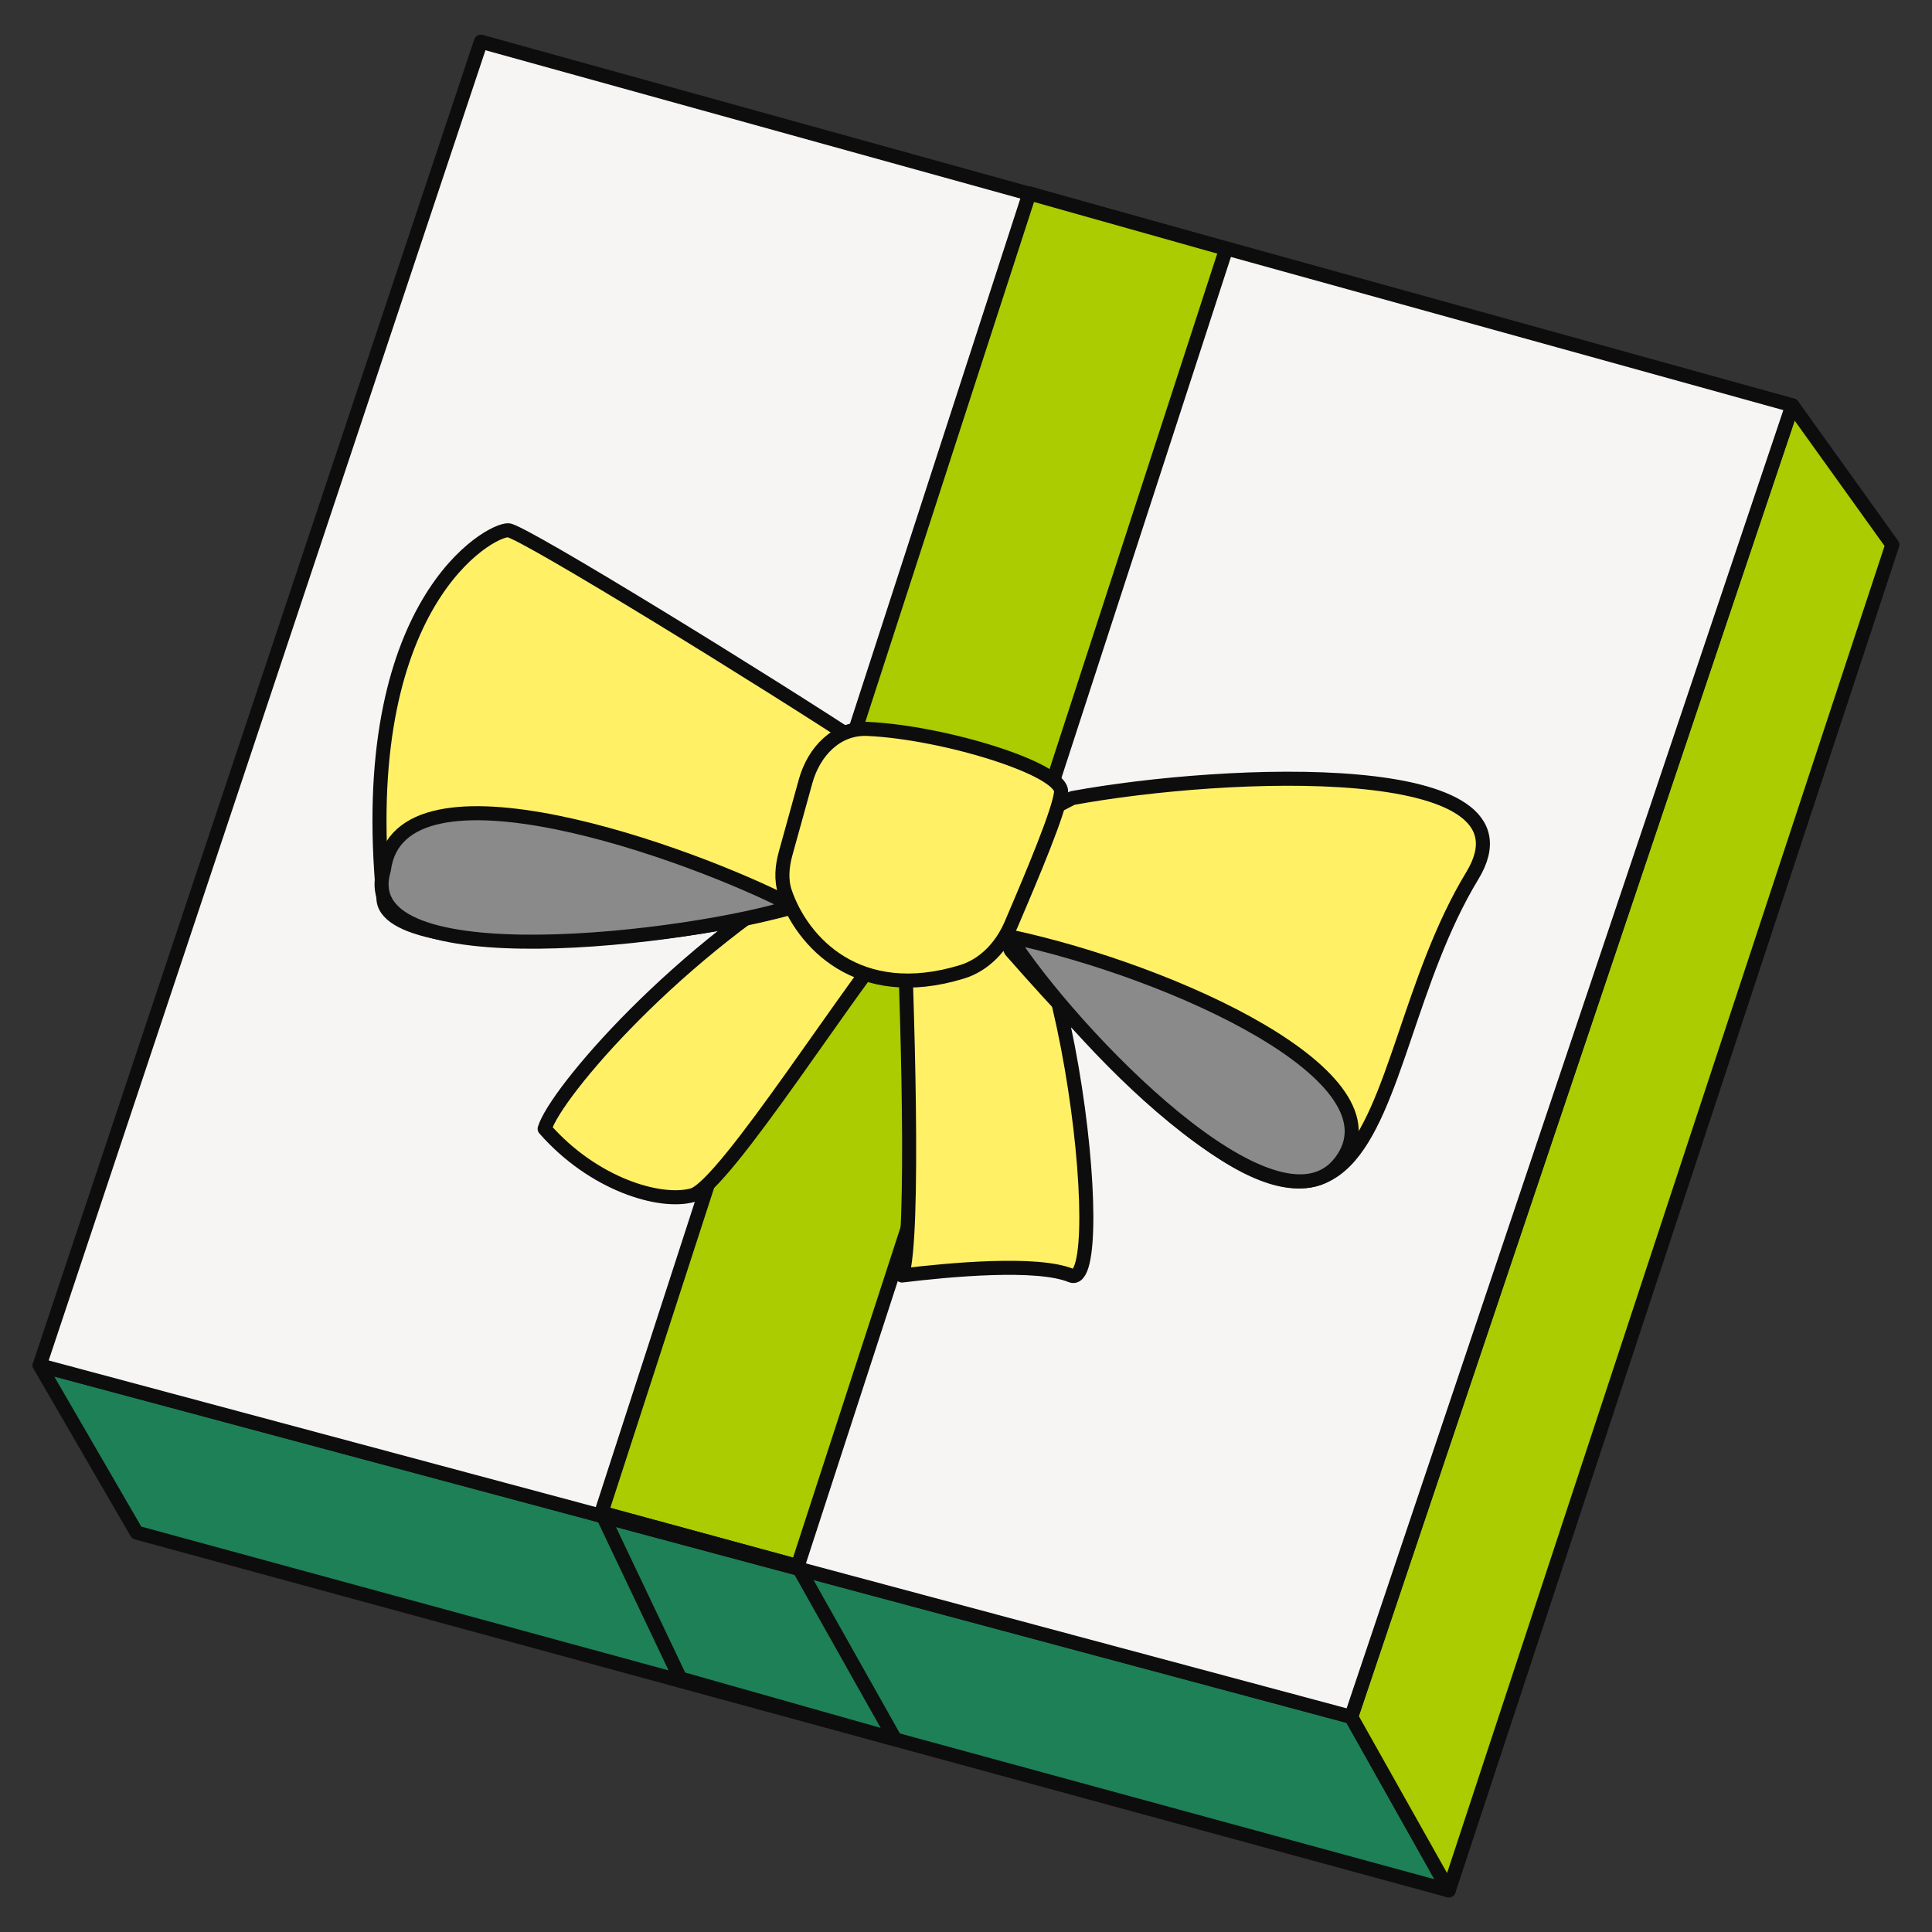 <svg width="55" height="55" viewBox="0 0 55 55" fill="none" xmlns="http://www.w3.org/2000/svg">
<rect x="0" y="0" width="55" height="55" fill="#333333" stroke="none"/>
<g clip-path="url(#clip0_12_644)">
<path d="M38.465 48.874L1.129 38.868L3.89 43.63L41.243 53.816L38.465 48.874Z" fill="#1E8057" stroke="#0D0D0D" stroke-width="0.4" stroke-linejoin="round"/>
<path d="M51.025 11.54L38.465 48.875L41.243 53.816L53.871 15.508L51.025 11.54Z" fill="#AACC00" stroke="#0D0D0D" stroke-width="0.4" stroke-linejoin="round"/>
<path d="M1.129 38.867L13.69 1.187L51.025 11.539L38.465 48.874L1.129 38.867Z" fill="#F7F4F4" stroke="#0D0D0D" stroke-width="0.4" stroke-linejoin="round"/>
<path d="M17.119 43.063L29.305 5.505L34.907 7.083L22.708 44.584L17.119 43.063Z" fill="#AACC00" stroke="#0D0D0D" stroke-width="0.4" stroke-linejoin="round"/>
<path d="M19.363 47.781L17.119 43.063L22.708 44.584L25.482 49.514L19.363 47.781Z" stroke="#0D0D0D" stroke-width="0.4" stroke-linejoin="round"/>
<path d="M25.678 36.311C26.046 35.207 25.832 28.399 25.678 25.133L27.553 23.966C30.312 24.143 31.692 36.806 30.489 36.311C29.527 35.915 27.023 36.146 25.678 36.311Z" fill="#FFF066" stroke="#0D0D0D" stroke-width="0.4" stroke-linejoin="round"/>
<path d="M19.714 34.025C20.639 33.772 24.379 27.794 25.679 26.392L23.682 24.538C19.317 27.004 15.807 31.119 15.505 32.134C16.895 33.718 18.789 34.279 19.714 34.025Z" fill="#FFF066" stroke="#0D0D0D" stroke-width="0.4" stroke-linejoin="round"/>
<path d="M41.915 24.927C43.974 21.535 34.922 21.913 30.528 22.719L27.546 24.251L28.779 27.061C40.182 40.056 38.378 30.753 41.915 24.927Z" fill="#FFF066" stroke="#0D0D0D" stroke-width="0.4" stroke-linejoin="round"/>
<path d="M28.732 26.657C33.422 27.66 40.004 30.671 38.164 33.078C36.324 35.485 30.506 29.426 28.732 26.657Z" fill="#8A8A8A" stroke="#0D0D0D" stroke-width="0.4" stroke-linejoin="round"/>
<path d="M14.474 15.096C14.88 15.125 21.901 19.447 24.754 21.333C27.274 21.865 24.936 24.828 24.482 25.086C21.364 26.854 11.156 27.515 10.92 25.63C10.086 17.163 13.966 15.06 14.474 15.096Z" fill="#FFF066" stroke="#0D0D0D" stroke-width="0.4" stroke-linejoin="round"/>
<path d="M22.589 25.795C19.793 26.694 9.969 27.94 10.928 24.762C11.365 21.294 19.68 24.277 22.589 25.795Z" fill="#8A8A8A" stroke="#0D0D0D" stroke-width="0.4" stroke-linejoin="round"/>
<path d="M22.366 24.292L22.933 22.243C23.169 21.391 23.818 20.71 24.702 20.751C26.901 20.853 30.263 21.901 30.207 22.548C30.161 23.071 29.404 24.871 28.785 26.316C28.516 26.942 28.03 27.47 27.379 27.668C24.422 28.57 22.833 26.811 22.35 25.405C22.227 25.046 22.265 24.658 22.366 24.292Z" fill="#FFF066" stroke="#0D0D0D" stroke-width="0.4" stroke-linejoin="round"/>
</g>
<defs>
<clipPath id="clip0_12_644">
<rect width="55" height="55" fill="white"/>
</clipPath>
</defs>
</svg>
